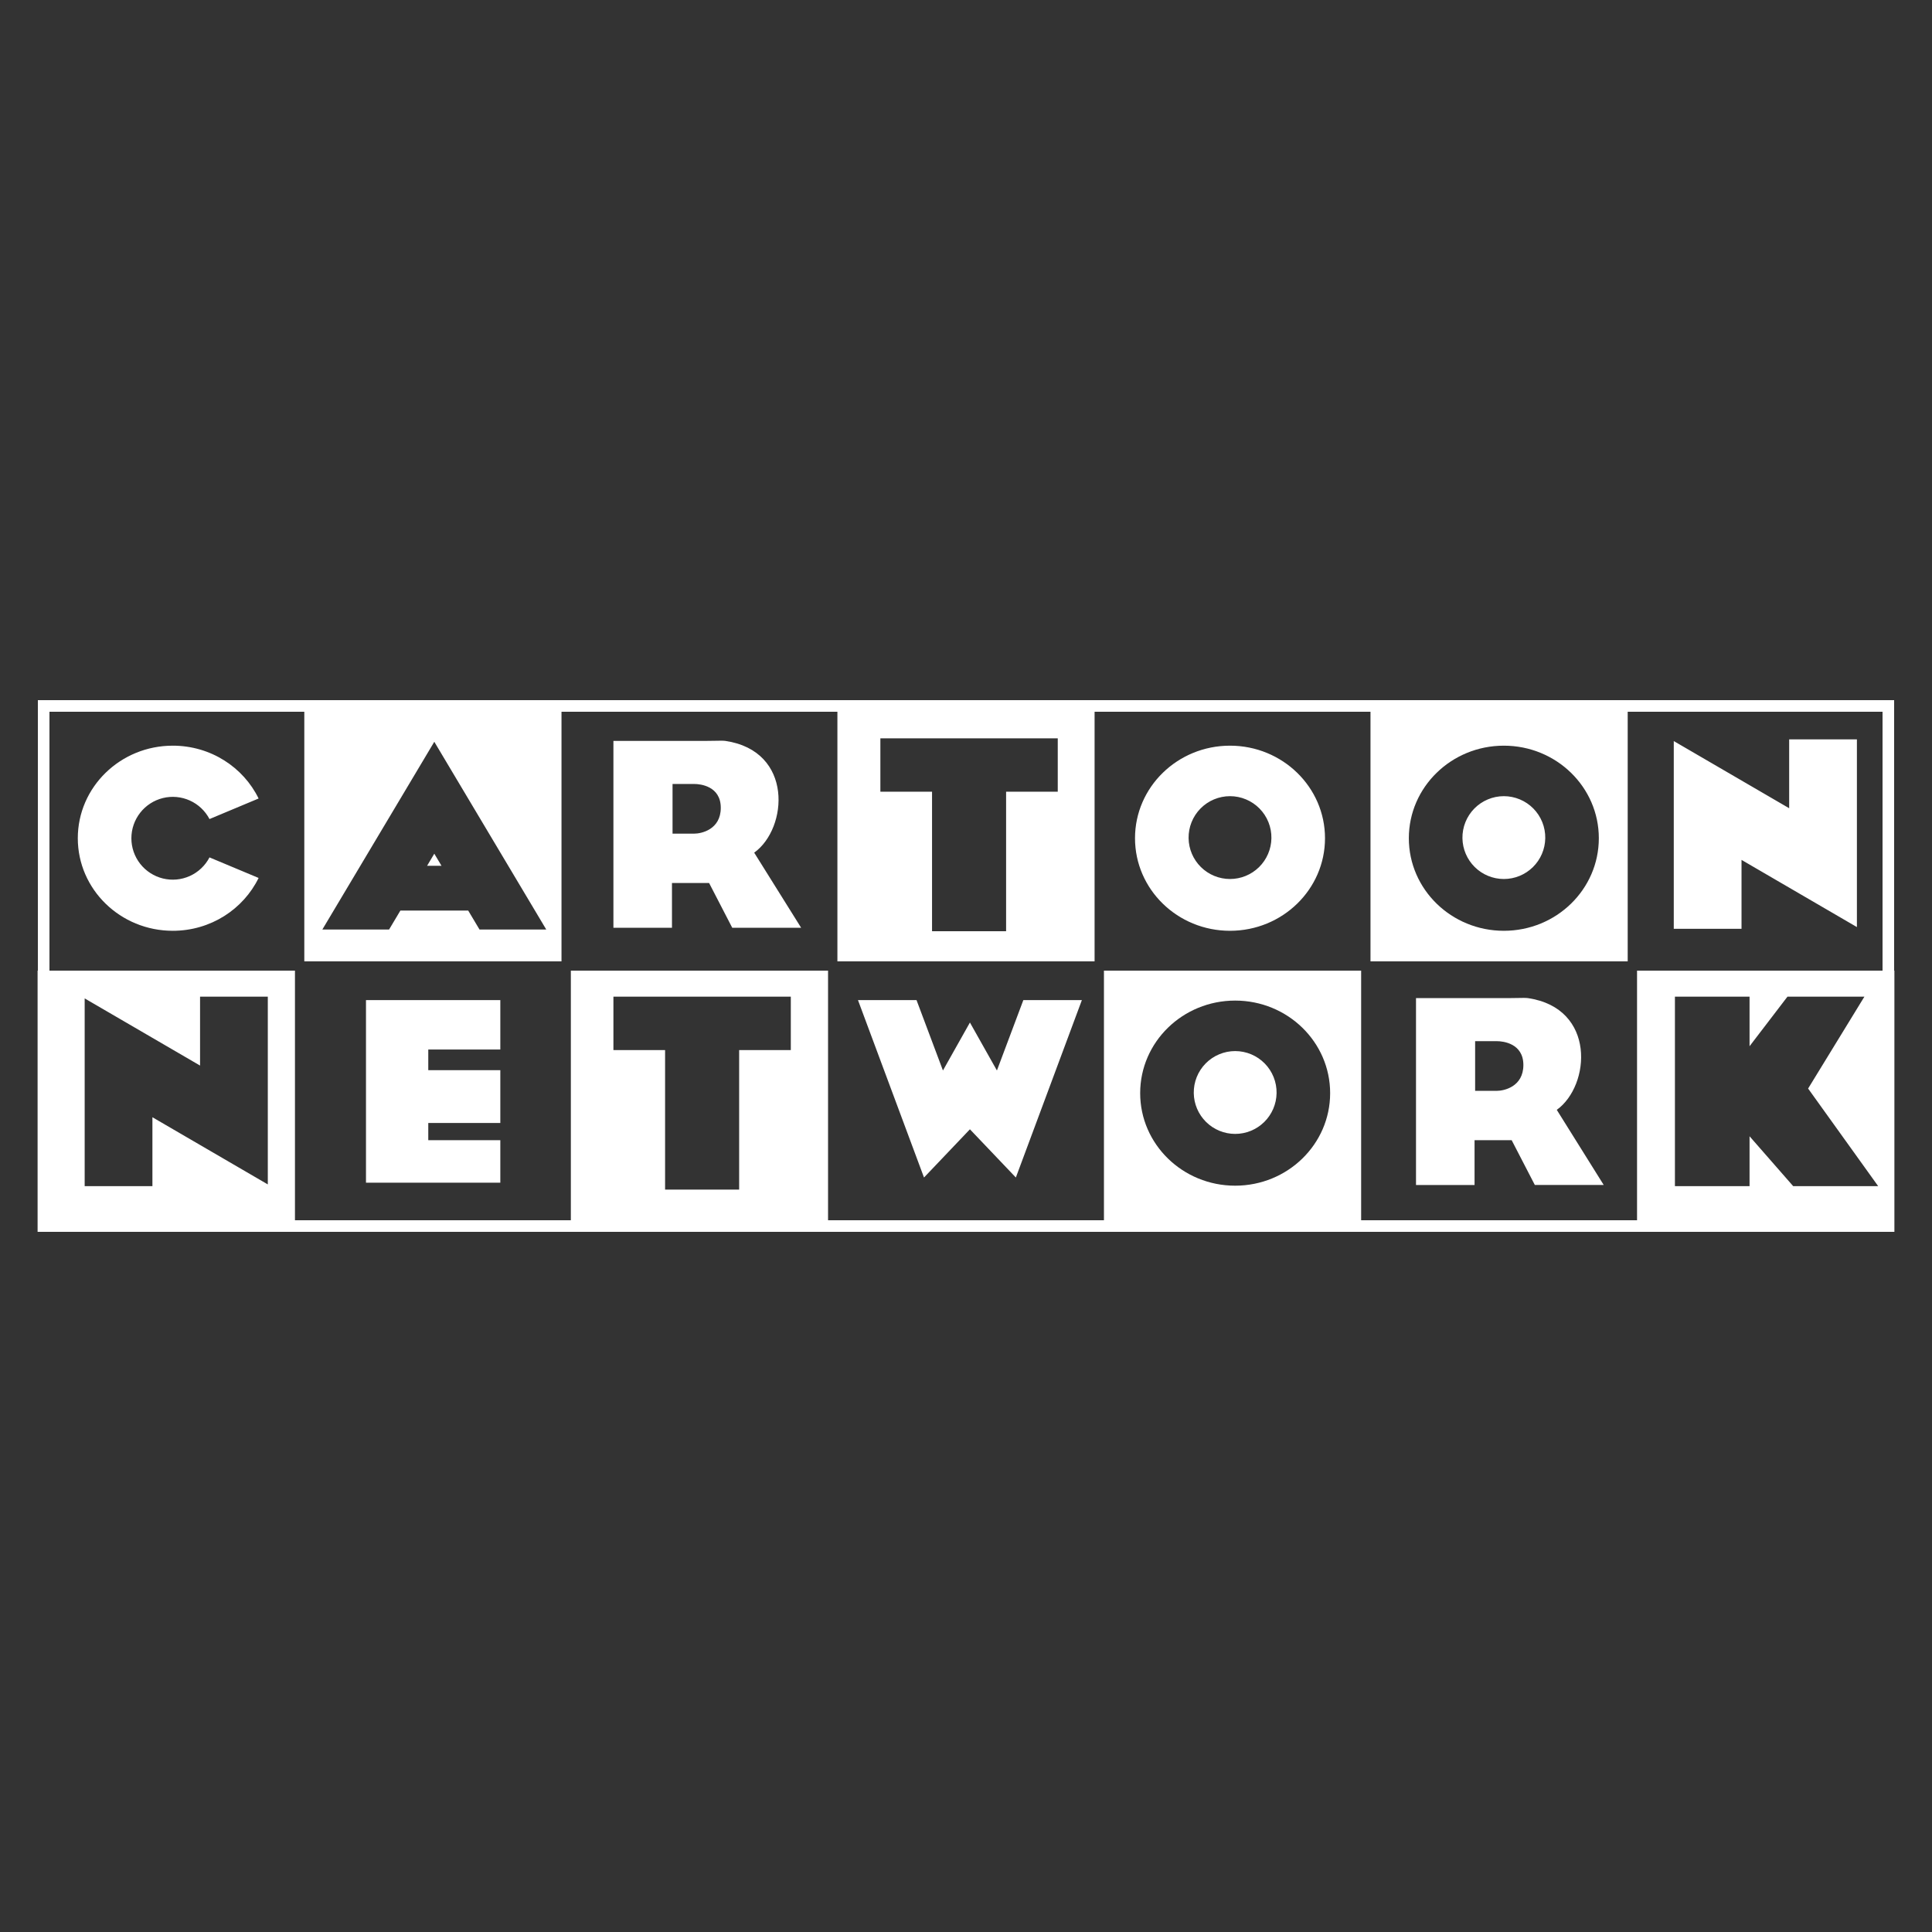 <?xml version="1.0" encoding="UTF-8"?>
<svg xmlns="http://www.w3.org/2000/svg" width="2500" height="2500" viewBox="0 0 2500 2500" fill="none">
  <rect x="0" y="0" width="2500" height="2500" fill="#333333" stroke="none"/>
  <path fill-rule="evenodd" clip-rule="evenodd" d="M2451.34 1255.99H2118.33V1594H2451.34V1255.99ZM2106.23 1244.02V906.003H1773.41V1244.02H2106.23ZM1416.39 1244.02V906.003H1083.6V1244.02H1416.39ZM726.58 1244.02V906.003H393.776V1244.02H726.58ZM48.65 1255.99V1594H381.675V1255.99H48.65ZM738.681 1255.99V1594H1071.5V1255.99H738.681ZM1428.5 1255.99V1594H1761.31V1255.99H1428.5ZM2068.88 1084.66C2068.88 1150.82 2013.85 1204.44 1945.97 1204.44C1878.09 1204.44 1823.04 1150.81 1823.03 1084.66C1823.03 1018.52 1878.07 964.899 1945.97 964.899C2013.87 964.899 2068.88 1018.52 2068.88 1084.66ZM1721.2 1414.51C1721.2 1480.64 1666.17 1534.27 1598.29 1534.27C1530.41 1534.27 1475.38 1480.64 1475.38 1414.51C1475.38 1348.38 1530.39 1294.75 1598.29 1294.75C1666.19 1294.75 1721.2 1348.38 1721.2 1414.51ZM706.839 1202.78H620.473L605.856 1178.26H518.103L503.473 1202.78H417.12L561.98 959.866L706.839 1202.78ZM1139.2 955.405H1368.74V1024.49H1301.89V1205.01H1206.06V1024.49H1139.2V955.405ZM793.762 1289.7H1023.3V1358.79H956.455V1539.32H860.622V1358.79H793.762V1289.7ZM346.539 1532.62V1289.7H258.876V1378.84L109.568 1291.93V1534.85H197.231V1445.7L346.539 1532.62ZM2339.69 1408.57L2430.34 1534.85H2320.37L2263.91 1470.32V1534.85H2167.34V1289.7H2263.91V1353.82L2312.95 1289.7H2412.51L2339.69 1408.57Z" fill="white"></path>
  <path fill-rule="evenodd" clip-rule="evenodd" d="M1714.55 1084.66C1714.55 1150.82 1659.49 1204.44 1591.61 1204.44C1523.71 1204.44 1468.7 1150.81 1468.7 1084.66C1468.7 1018.52 1523.71 964.899 1591.61 964.899C1659.51 964.899 1714.55 1018.52 1714.55 1084.66ZM245.658 1133.53C256.587 1128.58 265.54 1120.11 271.082 1109.47L334.633 1136.07C314.881 1176.49 272.586 1204.44 223.586 1204.44C155.703 1204.44 100.672 1150.82 100.672 1084.66C100.672 1018.52 155.703 964.899 223.586 964.899C272.599 964.899 314.893 992.835 334.633 1033.26L271.082 1059.86C265.525 1049.25 256.571 1040.8 245.649 1035.87C234.727 1030.94 222.468 1029.81 210.83 1032.66C199.191 1035.52 188.846 1042.19 181.446 1051.62C174.047 1061.04 170.019 1072.68 170.008 1084.66C169.993 1096.66 174.005 1108.31 181.402 1117.76C188.799 1127.2 199.153 1133.89 210.803 1136.75C222.454 1139.61 234.728 1138.48 245.658 1133.53ZM2402.83 1199.63V956.702H2315.18V1045.86L2165.85 958.932V1201.86H2253.52V1112.7L2402.83 1199.63ZM473.579 1530.39V1294.15H647.412V1358.04H554.186V1384.79H647.412V1453.13H554.186V1475.41H647.412V1530.39H473.579ZM1290.01 1385.21L1324.19 1294.15H1399.94L1314.51 1523.7L1255.08 1461.3L1195.66 1523.7L1110.23 1294.15H1185.99L1220.17 1385.21L1255.08 1323.14L1290.01 1385.21ZM869.532 1142.61H917.573L947.533 1200.55H1036.69L975.923 1103.34C1019.61 1072.03 1027.02 971.747 938.622 958.738C935.966 958.348 931.225 958.446 925.057 958.574C921.377 958.651 917.188 958.738 912.631 958.738H793.763V1200.56H869.532V1142.61ZM1908.07 1475.41H1956.1L1986.07 1533.36H2075.21L2014.46 1436.14C2058.13 1404.83 2065.55 1304.55 1977.15 1291.56C1974.5 1291.17 1969.75 1291.26 1963.58 1291.39C1959.9 1291.47 1955.71 1291.56 1951.16 1291.56H1832.3V1533.38H1908.07V1475.41ZM1896.23 1063.9C1893.59 1070.5 1892.28 1077.55 1892.39 1084.66C1892.61 1098.73 1898.35 1112.15 1908.37 1122.02C1918.4 1131.89 1931.9 1137.42 1945.97 1137.43C1960.04 1137.43 1973.55 1131.9 1983.57 1122.03C1993.6 1112.16 1999.34 1098.74 1999.56 1084.67C1999.67 1077.57 1998.37 1070.51 1995.73 1063.91C1993.09 1057.31 1989.16 1051.31 1984.17 1046.24C1979.18 1041.17 1973.24 1037.15 1966.68 1034.41C1960.13 1031.66 1953.09 1030.24 1945.98 1030.24C1938.88 1030.24 1931.84 1031.66 1925.28 1034.4C1918.73 1037.14 1912.78 1041.17 1907.79 1046.23C1902.81 1051.3 1898.88 1057.3 1896.23 1063.9ZM1548.56 1393.75C1545.92 1400.34 1544.62 1407.4 1544.73 1414.51C1544.94 1428.58 1550.68 1441.99 1560.71 1451.86C1570.73 1461.74 1584.23 1467.27 1598.3 1467.27C1612.37 1467.27 1625.88 1461.74 1635.9 1451.87C1645.93 1442 1651.67 1428.59 1651.89 1414.52C1652.01 1407.41 1650.7 1400.36 1648.06 1393.76C1645.42 1387.16 1641.49 1381.15 1636.5 1376.09C1631.52 1371.02 1625.57 1367 1619.02 1364.25C1612.46 1361.51 1605.42 1360.09 1598.32 1360.09C1591.21 1360.09 1584.17 1361.5 1577.62 1364.25C1571.06 1366.99 1565.11 1371.01 1560.13 1376.08C1555.14 1381.14 1551.21 1387.15 1548.56 1393.75ZM561.98 1104.67L552.655 1120.32H571.306L561.98 1104.67ZM1541.87 1063.9C1539.23 1070.5 1537.92 1077.55 1538.03 1084.66C1538.25 1098.73 1543.99 1112.15 1554.01 1122.02C1564.04 1131.89 1577.54 1137.42 1591.61 1137.43C1605.68 1137.43 1619.19 1131.9 1629.21 1122.03C1639.24 1112.16 1644.98 1098.74 1645.2 1084.67C1645.31 1077.57 1644.01 1070.51 1641.37 1063.91C1638.73 1057.31 1634.8 1051.31 1629.81 1046.24C1624.82 1041.17 1618.88 1037.15 1612.32 1034.41C1605.77 1031.66 1598.73 1030.24 1591.62 1030.24C1584.52 1030.24 1577.48 1031.66 1570.92 1034.4C1564.37 1037.14 1558.42 1041.17 1553.43 1046.23C1548.45 1051.3 1544.52 1057.3 1541.87 1063.9ZM870.271 1078.72V1014.46L898.507 1014.47C905.938 1014.47 932.682 1017.06 932.682 1045.3C932.682 1073.52 907.43 1078.72 898.507 1078.72H870.271ZM1908.81 1411.53V1347.27H1937.06C1944.49 1347.27 1971.24 1349.87 1971.24 1378.1C1971.24 1406.34 1945.98 1411.53 1937.06 1411.53H1908.81Z" fill="white"></path>
  <rect x="56.5" y="913.5" width="2387" height="673" stroke="white" stroke-width="15"></rect>
</svg>
